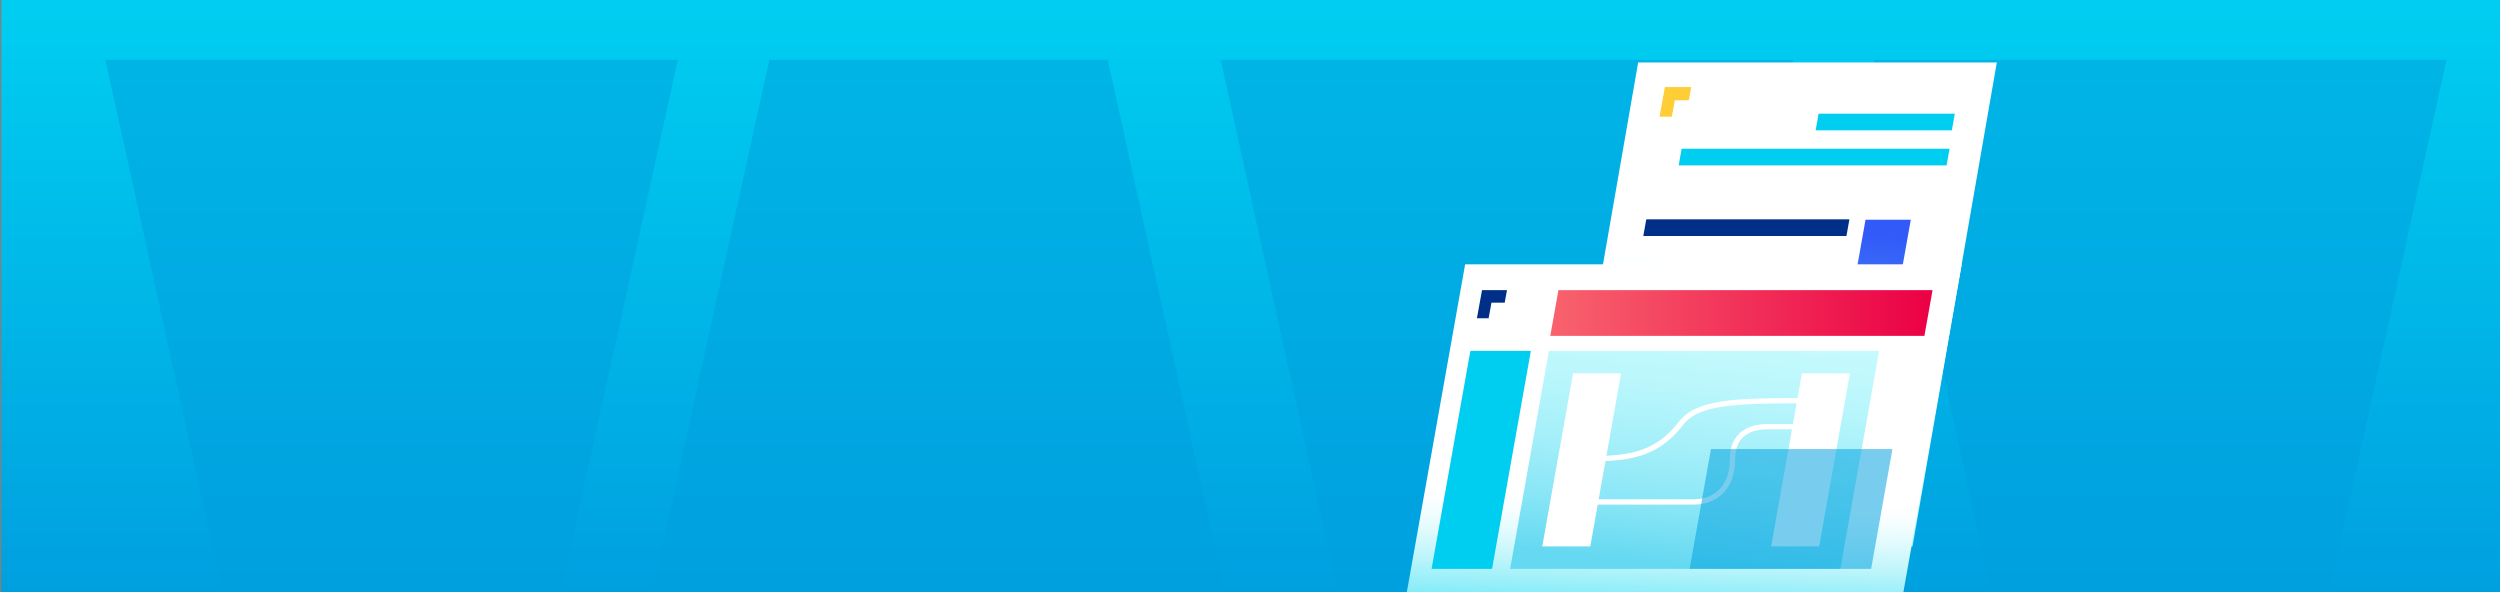 <svg width="1921" height="455" viewBox="0 0 1921 455" fill="none" xmlns="http://www.w3.org/2000/svg">
<rect x="0" y="0" width="1921" height="455" fill="#808080" stroke="none"/>
<path d="M1921 0H1V455H1921V0Z" fill="url(#paint0_linear)"/>
<path opacity="0.5" d="M851.2 46H591.17L501.26 454.82H941.12L851.2 46Z" fill="#00A0DF"/>
<path opacity="0.5" d="M1027.91 454.82H1287.94L1377.86 46H938L1027.91 454.82Z" fill="#00A0DF"/>
<path opacity="0.5" d="M170.91 454.82H430.94L520.86 46H81L170.91 454.82Z" fill="#00A0DF"/>
<path opacity="0.5" d="M1529.91 454.82H1789.94L1879.86 46H1440L1529.91 454.82Z" fill="#00A0DF"/>
<path d="M1193.98 419.907L1258.76 48H1534.36L1469.59 419.907H1193.98Z" fill="url(#paint1_linear)"/>
<path d="M1502.09 87.331H1397.42L1395.15 100.13H1499.81L1502.09 87.331Z" fill="#00CEF1"/>
<path d="M1498.04 114.277H1292.16L1289.89 127.087H1495.76L1498.04 114.277Z" fill="#00CEF1"/>
<path d="M1421.09 168.531H1265.01L1262.72 181.33H1418.81L1421.09 168.531Z" fill="#002F87"/>
<path d="M1460.25 333.927H1230.08L1227.79 346.726H1457.98L1460.25 333.927Z" fill="#00CEF1"/>
<path d="M1456.2 363.571H1226.02L1223.75 376.37H1453.93L1456.2 363.571Z" fill="#00CEF1"/>
<path d="M1411.18 294.171L1433.47 168.86H1468.25L1445.95 294.171H1411.18Z" fill="url(#paint2_linear)"/>
<path d="M1362.3 294.171L1376.5 214.67H1411.28L1397.08 294.171H1362.3Z" fill="url(#paint3_linear)"/>
<path d="M1311.4 294.171L1321.55 241.617H1356.33L1346.18 294.171H1311.4Z" fill="url(#paint4_linear)"/>
<path d="M1260 294.171L1267.11 255H1301.89L1294.78 294.171H1260Z" fill="url(#paint5_linear)"/>
<path d="M1286.96 77.049H1297.68L1299.53 66.885H1279.32L1275.2 89.636H1284.67L1286.96 77.049Z" fill="#FFCD35"/>
<path d="M1081 455L1125.81 203.125H1507.38L1462.56 455H1081Z" fill="url(#paint6_linear)"/>
<path d="M1160.38 437.103L1190.19 269.615H1443.92L1414.11 437.103H1160.38Z" fill="url(#paint7_linear)"/>
<path d="M1360.95 419.833L1384.61 286.874H1421.49L1397.84 419.833H1360.95Z" fill="url(#paint8_linear)"/>
<path d="M1100.03 437.103L1129.82 269.615H1176.31L1146.51 437.103H1100.03Z" fill="#00CEF1"/>
<path d="M1185.08 419.833L1208.74 286.874H1245.63L1221.98 419.833H1185.08Z" fill="url(#paint9_linear)"/>
<path d="M1484.97 222.944H1197.49L1191.24 258.101H1478.71L1484.97 222.944Z" fill="url(#paint10_linear)"/>
<path d="M1146.03 232.589H1156.21L1157.96 222.944H1138.79L1134.86 244.538H1143.86L1146.03 232.589Z" fill="#002F87"/>
<path d="M1397 307.884C1340.78 307.884 1305.46 307.161 1291.77 325.154C1272.64 350.284 1249.96 352.504 1219.69 352.504" stroke="url(#paint11_linear)" stroke-width="4.066" stroke-miterlimit="10"/>
<path d="M1379.56 327.841C1379.56 327.841 1366.69 327.841 1358.64 327.841C1350.59 327.841 1331.28 329.445 1331.28 352.748C1331.28 376.051 1316.8 385.685 1301.51 385.685C1286.23 385.685 1224.27 385.685 1224.27 385.685" stroke="url(#paint12_linear)" stroke-width="4.066" stroke-miterlimit="10"/>
<path opacity="0.53" d="M1298.33 437.103L1314.7 345.048H1454.16L1437.78 437.103H1298.33Z" fill="#00A0DF"/>
<defs>
<linearGradient id="paint0_linear" x1="1139.17" y1="0" x2="1139.17" y2="455" gradientUnits="userSpaceOnUse">
<stop stop-color="#00CEF1"/>
<stop offset="1" stop-color="#00A0DF"/>
</linearGradient>
<linearGradient id="paint1_linear" x1="1337.61" y1="487.657" x2="1365.51" y2="195.526" gradientUnits="userSpaceOnUse">
<stop stop-color="#00D9F1"/>
<stop offset="0.018" stop-color="#0DDBF2"/>
<stop offset="0.092" stop-color="#3FE2F4"/>
<stop offset="0.171" stop-color="#6DE9F7"/>
<stop offset="0.254" stop-color="#94EFF9"/>
<stop offset="0.341" stop-color="#B5F4FB"/>
<stop offset="0.435" stop-color="#D0F8FC"/>
<stop offset="0.536" stop-color="#E5FBFE"/>
<stop offset="0.65" stop-color="#F4FDFE"/>
<stop offset="0.785" stop-color="#FCFFFF"/>
<stop offset="1" stop-color="white"/>
</linearGradient>
<linearGradient id="paint2_linear" x1="1445.46" y1="181.193" x2="1427.71" y2="336.998" gradientUnits="userSpaceOnUse">
<stop stop-color="#325AF9"/>
<stop offset="1" stop-color="#5DB8E8"/>
</linearGradient>
<linearGradient id="paint3_linear" x1="1394.35" y1="185.183" x2="1379.13" y2="324.899" gradientUnits="userSpaceOnUse">
<stop offset="0.151" stop-color="#FFCD35"/>
<stop offset="0.758" stop-color="#F59A29"/>
</linearGradient>
<linearGradient id="paint4_linear" x1="1339.07" y1="235.673" x2="1330.62" y2="288.175" gradientUnits="userSpaceOnUse">
<stop stop-color="#7E5AF9"/>
<stop offset="1" stop-color="#4B26C1"/>
</linearGradient>
<linearGradient id="paint5_linear" x1="1282.04" y1="257.087" x2="1280.35" y2="284.183" gradientUnits="userSpaceOnUse">
<stop stop-color="#F8636D"/>
<stop offset="1" stop-color="#EB0045"/>
</linearGradient>
<linearGradient id="paint6_linear" x1="1288.28" y1="512.52" x2="1292.39" y2="384.422" gradientUnits="userSpaceOnUse">
<stop stop-color="#00D9F1"/>
<stop offset="0.017" stop-color="#06DAF1"/>
<stop offset="0.234" stop-color="#51E5F5"/>
<stop offset="0.437" stop-color="#8FEEF9"/>
<stop offset="0.621" stop-color="#BFF5FB"/>
<stop offset="0.782" stop-color="#E2FBFD"/>
<stop offset="0.914" stop-color="#F7FEFF"/>
<stop offset="1" stop-color="white"/>
</linearGradient>
<linearGradient id="paint7_linear" x1="1293.88" y1="434.075" x2="1329.18" y2="88.597" gradientUnits="userSpaceOnUse">
<stop stop-color="#65D9F1"/>
<stop offset="0.013" stop-color="#69DAF2"/>
<stop offset="0.127" stop-color="#8AE6F6"/>
<stop offset="0.251" stop-color="#A4EFF9"/>
<stop offset="0.385" stop-color="#B9F6FC"/>
<stop offset="0.535" stop-color="#C8FBFE"/>
<stop offset="0.715" stop-color="#D0FEFF"/>
<stop offset="1" stop-color="#D3FFFF"/>
</linearGradient>
<linearGradient id="paint8_linear" x1="1360.95" y1="353.353" x2="1421.5" y2="353.353" gradientUnits="userSpaceOnUse">
<stop stop-color="white"/>
<stop offset="0.133" stop-color="white"/>
<stop offset="1" stop-color="white"/>
</linearGradient>
<linearGradient id="paint9_linear" x1="1185.08" y1="353.353" x2="1245.63" y2="353.353" gradientUnits="userSpaceOnUse">
<stop stop-color="white"/>
<stop offset="0.133" stop-color="white"/>
<stop offset="1" stop-color="white"/>
</linearGradient>
<linearGradient id="paint10_linear" x1="1191.23" y1="240.525" x2="1484.97" y2="240.525" gradientUnits="userSpaceOnUse">
<stop stop-color="#F8636D"/>
<stop offset="1" stop-color="#EB0045"/>
</linearGradient>
<linearGradient id="paint11_linear" x1="1219.68" y1="330.198" x2="1396.99" y2="330.198" gradientUnits="userSpaceOnUse">
<stop stop-color="white"/>
<stop offset="0.133" stop-color="white"/>
<stop offset="1" stop-color="white"/>
</linearGradient>
<linearGradient id="paint12_linear" x1="1224.28" y1="356.769" x2="1379.56" y2="356.769" gradientUnits="userSpaceOnUse">
<stop stop-color="white"/>
<stop offset="0.133" stop-color="white"/>
<stop offset="1" stop-color="white"/>
</linearGradient>
</defs>
</svg>
